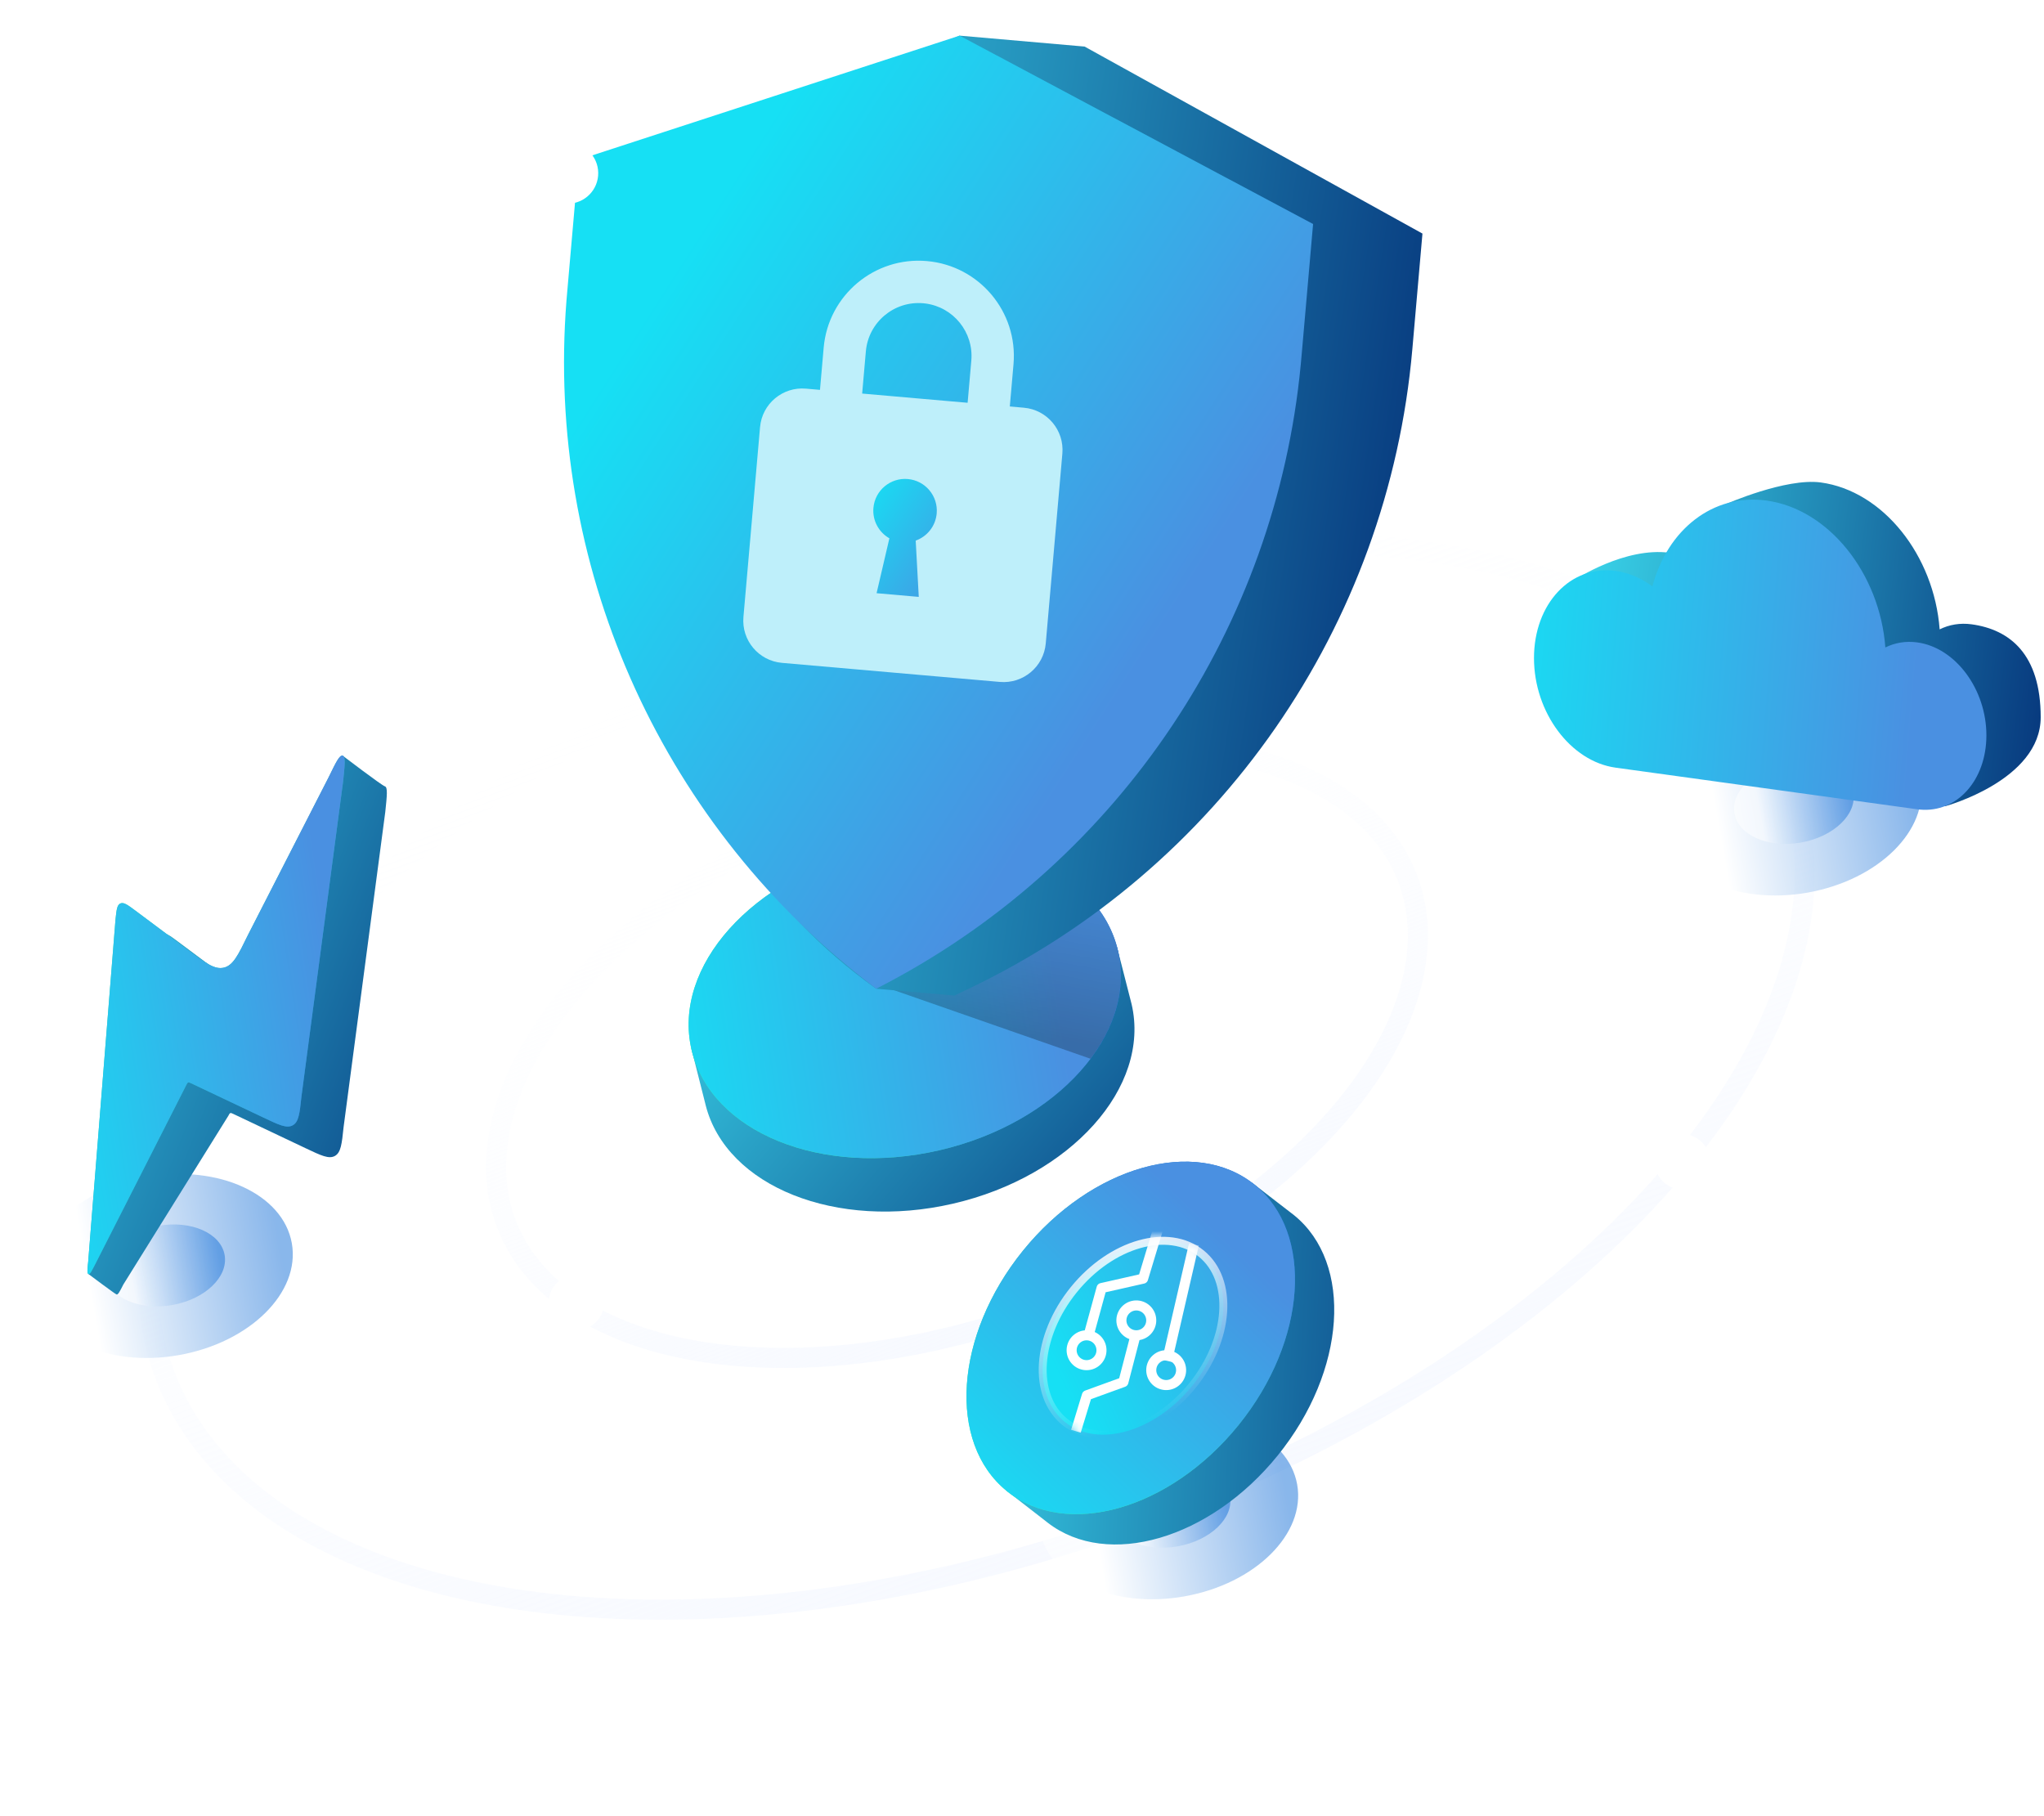 <svg width="215" height="191" viewBox="0 0 215 191" fill="none" xmlns="http://www.w3.org/2000/svg">
<ellipse cx="102.687" cy="113.19" rx="90.944" ry="49.702" transform="rotate(-20 102.687 113.19)" stroke="url(#paint0_linear)" stroke-width="2.115" stroke-linecap="square" stroke-linejoin="round"/>
<ellipse cx="100.66" cy="110.556" rx="50.76" ry="28.552" transform="rotate(-21 100.66 110.556)" stroke="url(#paint1_linear)" stroke-width="2.115" stroke-linecap="square" stroke-linejoin="round"/>
<ellipse opacity="0.527" cx="17.159" cy="133.157" rx="13.747" ry="9.517" transform="rotate(-10 17.159 133.157)" fill="url(#paint2_linear)"/>
<ellipse opacity="0.527" cx="17.379" cy="133.098" rx="6.345" ry="4.23" transform="rotate(-10 17.379 133.098)" fill="url(#paint3_linear)"/>
<path fill-rule="evenodd" clip-rule="evenodd" d="M9.303 134.002L16.58 99.956C16.689 98.919 16.743 98.401 17.098 98.245C17.453 98.09 17.869 98.401 18.703 99.024L24.145 103.089C26.057 104.518 27.013 105.232 27.987 104.996C28.961 104.759 29.483 103.686 30.528 101.539L36.042 79.481C36.042 79.481 40.154 82.609 40.477 82.703C40.8 82.796 40.708 83.664 40.526 85.398L36.143 118.534C35.955 120.327 35.86 121.223 35.23 121.578C34.6 121.933 33.787 121.548 32.162 120.777L24.55 117.167C24.385 117.088 24.303 117.049 24.227 117.076C24.15 117.102 24.109 117.183 24.026 117.346L12.981 135.091C12.606 135.828 12.419 136.197 12.26 136.15C12.101 136.102 9.303 134.002 9.303 134.002Z" fill="url(#paint4_linear)"/>
<path fill-rule="evenodd" clip-rule="evenodd" d="M9.276 132.718L12.147 96.734C12.255 95.697 12.309 95.179 12.664 95.023C13.019 94.868 13.436 95.179 14.27 95.802L19.711 99.867C21.623 101.296 22.58 102.01 23.553 101.774C24.527 101.537 25.05 100.464 26.095 98.317L34.577 81.737C35.339 80.171 35.721 79.387 36.043 79.481C36.366 79.575 36.275 80.442 36.092 82.176L31.71 115.313C31.521 117.105 31.427 118.001 30.797 118.356C30.166 118.711 29.354 118.326 27.729 117.555L20.117 113.945C19.952 113.866 19.869 113.827 19.793 113.854C19.717 113.88 19.675 113.961 19.593 114.124L10.026 132.943C9.651 133.68 9.464 134.049 9.305 134.002C9.146 133.954 9.189 133.542 9.276 132.718Z" fill="url(#paint5_linear)"/>
<path fill-rule="evenodd" clip-rule="evenodd" d="M9.276 132.718L12.147 96.734C12.255 95.697 12.309 95.179 12.664 95.023C13.019 94.868 13.436 95.179 14.27 95.802L19.711 99.867C21.623 101.296 22.58 102.01 23.553 101.774C24.527 101.537 25.05 100.464 26.095 98.317L34.577 81.737C35.339 80.171 35.721 79.387 36.043 79.481C36.366 79.575 36.275 80.442 36.092 82.176L31.71 115.313C31.521 117.105 31.427 118.001 30.797 118.356C30.166 118.711 29.354 118.326 27.729 117.555L20.117 113.945C19.952 113.866 19.869 113.827 19.793 113.854C19.717 113.88 19.675 113.961 19.593 114.124L10.026 132.943C9.651 133.68 9.464 134.049 9.305 134.002C9.146 133.954 9.189 133.542 9.276 132.718Z" fill="url(#paint6_linear)"/>
<ellipse opacity="0.527" cx="188.472" cy="84.513" rx="13.747" ry="9.517" transform="rotate(-10 188.472 84.513)" fill="url(#paint7_linear)"/>
<ellipse opacity="0.527" cx="188.693" cy="84.454" rx="6.345" ry="4.23" transform="rotate(-10 188.693 84.454)" fill="url(#paint8_linear)"/>
<path fill-rule="evenodd" clip-rule="evenodd" d="M175.657 78.84C170.912 78.185 165.688 60.957 165.688 60.957C165.688 60.957 170.912 57.496 175.657 58.144C177.046 58.333 178.359 58.909 179.52 59.773C180.071 57.697 181.543 53.016 181.543 53.016C181.543 53.016 187.843 50.246 191.52 50.745C198.063 51.633 203.438 58.403 204.024 66.196C205.028 65.7 206.17 65.498 207.382 65.664C211.397 66.212 214.652 68.803 214.652 75.438C214.652 82.073 204.606 84.797 204.606 84.797L175.657 78.84Z" fill="url(#paint9_linear)"/>
<path fill-rule="evenodd" clip-rule="evenodd" d="M169.946 80.743C165.201 80.089 161.354 74.928 161.354 69.216C161.354 63.505 165.201 59.4 169.946 60.047C171.335 60.237 172.648 60.813 173.809 61.676C175.391 55.719 180.165 51.882 185.808 52.648C192.352 53.536 197.727 60.306 198.313 68.099C199.317 67.603 200.459 67.401 201.671 67.567C205.686 68.116 208.941 72.492 208.941 77.342C208.941 82.073 205.843 85.503 201.963 85.153L201.671 85.12L169.946 80.743Z" fill="url(#paint10_linear)"/>
<ellipse opacity="0.527" cx="122.908" cy="158.537" rx="13.747" ry="9.517" transform="rotate(-10 122.908 158.537)" fill="url(#paint11_linear)"/>
<ellipse opacity="0.527" cx="123.128" cy="158.478" rx="6.345" ry="4.23" transform="rotate(-10 123.128 158.478)" fill="url(#paint12_linear)"/>
<path fill-rule="evenodd" clip-rule="evenodd" d="M92.954 95.026C102.312 92.866 111.264 95.047 115.951 100L117.498 99.633L118.901 105.116C118.949 105.287 118.993 105.46 119.033 105.634C121.046 114.353 112.634 123.74 100.243 126.601C87.977 129.433 76.411 124.806 74.228 116.253L74.162 115.984L72.716 110.27L74.375 109.876C76.291 103.251 83.453 97.22 92.954 95.026Z" fill="url(#paint13_linear)"/>
<ellipse cx="95.166" cy="105.196" rx="23.024" ry="16.203" transform="rotate(-13 95.166 105.196)" fill="url(#paint14_linear)"/>
<ellipse cx="95.166" cy="105.196" rx="23.024" ry="16.203" transform="rotate(-13 95.166 105.196)" fill="url(#paint15_linear)"/>
<path fill-rule="evenodd" clip-rule="evenodd" d="M115.195 95.153C116.356 96.584 117.185 98.215 117.6 100.016C118.491 103.875 117.34 107.864 114.707 111.36L91.882 103.395C91.882 103.395 109.314 95.975 115.195 95.153Z" fill="url(#paint16_linear)"/>
<path fill-rule="evenodd" clip-rule="evenodd" d="M69.095 17.522L100.936 3.748L114.084 4.898L149.622 24.567L148.558 36.733C146.011 65.851 128.243 91.446 101.853 104.014L100.383 104.714L92.166 103.996C68.359 87.036 65.484 58.806 68.031 29.687L69.095 17.522Z" fill="url(#paint17_linear)"/>
<path fill-rule="evenodd" clip-rule="evenodd" d="M60.878 16.803L100.936 3.748L138.118 23.561L136.951 36.906C136.884 37.667 136.851 38.048 136.816 38.406C134.166 65.93 117.902 90.294 93.499 103.297C93.181 103.466 92.843 103.642 92.165 103.996C91.56 103.53 91.257 103.297 90.974 103.076C69.199 86.033 57.413 59.214 59.582 31.649C59.611 31.29 59.644 30.91 59.711 30.149L60.878 16.803Z" fill="url(#paint18_linear)"/>
<path fill-rule="evenodd" clip-rule="evenodd" d="M86.639 36.569C87.121 31.055 91.982 26.976 97.496 27.459C103.01 27.941 107.089 32.802 106.606 38.316L105.83 47.19C105.723 48.416 104.642 49.322 103.417 49.215L87.887 47.856C86.662 47.749 85.755 46.669 85.862 45.443L86.639 36.569ZM102.169 37.928C102.43 34.945 100.288 32.306 97.348 31.922L97.108 31.896C94.044 31.628 91.344 33.894 91.076 36.957L90.493 43.613L101.586 44.583L102.169 37.928Z" fill="#BEEFFA"/>
<path d="M79.946 44.926C80.16 42.475 82.321 40.663 84.771 40.877L107.697 42.883C110.147 43.097 111.96 45.258 111.746 47.708L109.999 67.675C109.784 70.126 107.624 71.939 105.173 71.725L82.248 69.719C79.797 69.504 77.984 67.344 78.199 64.893L79.946 44.926Z" fill="#BEEFFA"/>
<path fill-rule="evenodd" clip-rule="evenodd" d="M95.49 50.384C97.329 50.545 98.688 52.165 98.527 54.003C98.41 55.347 97.512 56.435 96.319 56.86L96.641 62.781L92.204 62.392L93.551 56.619C92.45 55.993 91.754 54.765 91.871 53.421C92.032 51.583 93.653 50.223 95.49 50.384Z" fill="url(#paint19_linear)"/>
<g filter="url(#filter0_f)">
<circle cx="59.723" cy="18.218" r="3.202" transform="rotate(5 59.723 18.218)" fill="white"/>
</g>
<g filter="url(#filter1_f)">
<circle cx="59.722" cy="18.218" r="1.494" transform="rotate(5 59.722 18.218)" fill="white"/>
</g>
<g filter="url(#filter2_f)">
<circle cx="176.954" cy="122.193" r="2.911" fill="white"/>
</g>
<g filter="url(#filter3_f)">
<circle cx="176.954" cy="122.193" r="1.358" fill="white"/>
</g>
<g filter="url(#filter4_f)">
<circle cx="60.63" cy="136.998" r="2.911" fill="white"/>
</g>
<g filter="url(#filter5_f)">
<circle cx="60.63" cy="136.998" r="1.358" fill="white"/>
</g>
<path fill-rule="evenodd" clip-rule="evenodd" d="M111.733 134.733C117.173 128.015 124.73 124.602 130.799 125.518L131.693 124.4L135.726 127.512C135.854 127.607 135.981 127.705 136.107 127.806C142.365 132.874 141.601 144.193 134.398 153.087C127.268 161.892 116.502 165.02 110.214 160.164L110.018 160.009L105.827 156.758L106.785 155.559C104.473 149.799 106.211 141.553 111.733 134.733Z" fill="url(#paint20_linear)"/>
<ellipse cx="118.937" cy="140.72" rx="20.722" ry="14.582" transform="rotate(-51 118.937 140.72)" fill="url(#paint21_linear)"/>
<ellipse cx="118.937" cy="140.72" rx="20.722" ry="14.582" transform="rotate(-51 118.937 140.72)" fill="url(#paint22_linear)"/>
<ellipse cx="119.179" cy="140.702" rx="11.397" ry="8.02" transform="rotate(-51 119.179 140.702)" fill="url(#paint23_linear)" stroke="url(#paint24_linear)" stroke-width="0.837" stroke-linecap="square" stroke-linejoin="round"/>
<mask id="mask0" mask-type="alpha" maskUnits="userSpaceOnUse" x="109" y="130" width="21" height="22">
<ellipse cx="119.179" cy="140.702" rx="11.397" ry="8.02" transform="rotate(-51 119.179 140.702)" fill="white" stroke="white" stroke-width="0.837" stroke-linecap="square" stroke-linejoin="round"/>
</mask>
<g mask="url(#mask0)">
<circle cx="119.525" cy="138.876" r="1.57" transform="rotate(-41 119.525 138.876)" stroke="white" stroke-width="1.057" stroke-linecap="square" stroke-linejoin="round"/>
<circle cx="114.291" cy="142.017" r="1.57" transform="rotate(-41 114.291 142.017)" stroke="white" stroke-width="1.057" stroke-linecap="square" stroke-linejoin="round"/>
<circle cx="122.666" cy="144.111" r="1.57" transform="rotate(-41 122.666 144.111)" stroke="white" stroke-width="1.057" stroke-linecap="square" stroke-linejoin="round"/>
<path d="M119.234 141.254L118.166 145.363L114.325 146.757L113.325 150.032" stroke="white" stroke-width="1.057" stroke-linecap="square" stroke-linejoin="round"/>
<path d="M114.58 140.182L115.869 135.476L120.237 134.488L121.74 129.513" stroke="white" stroke-width="1.057" stroke-linecap="square" stroke-linejoin="round"/>
<path d="M122.873 142.615L125.462 131.405" stroke="white" stroke-width="1.057" stroke-linecap="square" stroke-linejoin="round"/>
</g>
<defs>
<filter id="filter0_f" x="47.237" y="5.732" width="24.971" height="24.971" filterUnits="userSpaceOnUse" color-interpolation-filters="sRGB">
<feFlood flood-opacity="0" result="BackgroundImageFix"/>
<feBlend mode="normal" in="SourceGraphic" in2="BackgroundImageFix" result="shape"/>
<feGaussianBlur stdDeviation="4.642" result="effect1_foregroundBlur"/>
</filter>
<filter id="filter1_f" x="51.145" y="9.64" width="17.154" height="17.154" filterUnits="userSpaceOnUse" color-interpolation-filters="sRGB">
<feFlood flood-opacity="0" result="BackgroundImageFix"/>
<feBlend mode="normal" in="SourceGraphic" in2="BackgroundImageFix" result="shape"/>
<feGaussianBlur stdDeviation="3.541" result="effect1_foregroundBlur"/>
</filter>
<filter id="filter2_f" x="165.603" y="110.842" width="22.701" height="22.701" filterUnits="userSpaceOnUse" color-interpolation-filters="sRGB">
<feFlood flood-opacity="0" result="BackgroundImageFix"/>
<feBlend mode="normal" in="SourceGraphic" in2="BackgroundImageFix" result="shape"/>
<feGaussianBlur stdDeviation="4.22" result="effect1_foregroundBlur"/>
</filter>
<filter id="filter3_f" x="169.156" y="114.395" width="15.595" height="15.595" filterUnits="userSpaceOnUse" color-interpolation-filters="sRGB">
<feFlood flood-opacity="0" result="BackgroundImageFix"/>
<feBlend mode="normal" in="SourceGraphic" in2="BackgroundImageFix" result="shape"/>
<feGaussianBlur stdDeviation="3.22" result="effect1_foregroundBlur"/>
</filter>
<filter id="filter4_f" x="49.279" y="125.647" width="22.701" height="22.701" filterUnits="userSpaceOnUse" color-interpolation-filters="sRGB">
<feFlood flood-opacity="0" result="BackgroundImageFix"/>
<feBlend mode="normal" in="SourceGraphic" in2="BackgroundImageFix" result="shape"/>
<feGaussianBlur stdDeviation="4.22" result="effect1_foregroundBlur"/>
</filter>
<filter id="filter5_f" x="52.833" y="129.2" width="15.595" height="15.595" filterUnits="userSpaceOnUse" color-interpolation-filters="sRGB">
<feFlood flood-opacity="0" result="BackgroundImageFix"/>
<feBlend mode="normal" in="SourceGraphic" in2="BackgroundImageFix" result="shape"/>
<feGaussianBlur stdDeviation="3.22" result="effect1_foregroundBlur"/>
</filter>
<linearGradient id="paint0_linear" x1="8.415" y1="63.488" x2="8.415" y2="166.529" gradientUnits="userSpaceOnUse">
<stop stop-color="#FAFCFF" stop-opacity="0.01"/>
<stop offset="1" stop-color="#F2F6FF" stop-opacity="0.65"/>
</linearGradient>
<linearGradient id="paint1_linear" x1="48.044" y1="82.004" x2="48.044" y2="141.197" gradientUnits="userSpaceOnUse">
<stop stop-color="#FAFCFF" stop-opacity="0.069"/>
<stop offset="1" stop-color="#F2F6FF" stop-opacity="0.65"/>
</linearGradient>
<linearGradient id="paint2_linear" x1="9.046" y1="141.378" x2="29.623" y2="141.378" gradientUnits="userSpaceOnUse">
<stop stop-color="white"/>
<stop offset="1" stop-color="#1F75D8"/>
</linearGradient>
<linearGradient id="paint3_linear" x1="13.634" y1="136.752" x2="23.131" y2="136.752" gradientUnits="userSpaceOnUse">
<stop stop-color="white"/>
<stop offset="1" stop-color="#1F75D8"/>
</linearGradient>
<linearGradient id="paint4_linear" x1="-14.962" y1="109.297" x2="46.392" y2="133.509" gradientUnits="userSpaceOnUse">
<stop stop-color="#3EE2F3"/>
<stop offset="1" stop-color="#07387D"/>
</linearGradient>
<linearGradient id="paint5_linear" x1="-3.742" y1="123.465" x2="28.571" y2="137.784" gradientUnits="userSpaceOnUse">
<stop stop-color="#3EF3A5"/>
<stop offset="1" stop-color="#1F75D8"/>
</linearGradient>
<linearGradient id="paint6_linear" x1="3.606" y1="129.799" x2="38.406" y2="124.54" gradientUnits="userSpaceOnUse">
<stop stop-color="#16E0F4"/>
<stop offset="1" stop-color="#4A90E1"/>
</linearGradient>
<linearGradient id="paint7_linear" x1="180.36" y1="92.733" x2="200.937" y2="92.733" gradientUnits="userSpaceOnUse">
<stop stop-color="white"/>
<stop offset="1" stop-color="#1F75D8"/>
</linearGradient>
<linearGradient id="paint8_linear" x1="184.948" y1="88.107" x2="194.445" y2="88.107" gradientUnits="userSpaceOnUse">
<stop stop-color="white"/>
<stop offset="1" stop-color="#1F75D8"/>
</linearGradient>
<linearGradient id="paint9_linear" x1="159.553" y1="80.273" x2="214.286" y2="86.43" gradientUnits="userSpaceOnUse">
<stop stop-color="#3EE2F3"/>
<stop offset="1" stop-color="#07387D"/>
</linearGradient>
<linearGradient id="paint10_linear" x1="155.246" y1="81.66" x2="200.453" y2="85.305" gradientUnits="userSpaceOnUse">
<stop stop-color="#16E0F4"/>
<stop offset="1" stop-color="#4A90E1"/>
</linearGradient>
<linearGradient id="paint11_linear" x1="114.795" y1="166.758" x2="135.372" y2="166.758" gradientUnits="userSpaceOnUse">
<stop stop-color="white"/>
<stop offset="1" stop-color="#1F75D8"/>
</linearGradient>
<linearGradient id="paint12_linear" x1="119.383" y1="162.132" x2="128.88" y2="162.132" gradientUnits="userSpaceOnUse">
<stop stop-color="white"/>
<stop offset="1" stop-color="#1F75D8"/>
</linearGradient>
<linearGradient id="paint13_linear" x1="33.048" y1="133.363" x2="85.237" y2="178.199" gradientUnits="userSpaceOnUse">
<stop stop-color="#3EE2F3"/>
<stop offset="1" stop-color="#07387D"/>
</linearGradient>
<linearGradient id="paint14_linear" x1="81.578" y1="119.191" x2="116.041" y2="119.191" gradientUnits="userSpaceOnUse">
<stop stop-color="#3EF3A5"/>
<stop offset="1" stop-color="#1F75D8"/>
</linearGradient>
<linearGradient id="paint15_linear" x1="66.231" y1="117.904" x2="109.99" y2="121.342" gradientUnits="userSpaceOnUse">
<stop stop-color="#16E0F4"/>
<stop offset="1" stop-color="#4A90E1"/>
</linearGradient>
<linearGradient id="paint16_linear" x1="88.759" y1="87.119" x2="85.653" y2="104.822" gradientUnits="userSpaceOnUse">
<stop stop-opacity="0.037"/>
<stop offset="1" stop-opacity="0.25"/>
</linearGradient>
<linearGradient id="paint17_linear" x1="52.835" y1="87.165" x2="143.129" y2="100.827" gradientUnits="userSpaceOnUse">
<stop stop-color="#3EE2F3"/>
<stop offset="1" stop-color="#07387D"/>
</linearGradient>
<linearGradient id="paint18_linear" x1="53.545" y1="55.336" x2="107.076" y2="89.747" gradientUnits="userSpaceOnUse">
<stop stop-color="#16E0F4"/>
<stop offset="1" stop-color="#4A90E1"/>
</linearGradient>
<linearGradient id="paint19_linear" x1="84.853" y1="59.969" x2="97.485" y2="68.506" gradientUnits="userSpaceOnUse">
<stop stop-color="#16E0F4"/>
<stop offset="1" stop-color="#4A90E1"/>
</linearGradient>
<linearGradient id="paint20_linear" x1="90.49" y1="195.116" x2="152.346" y2="197.996" gradientUnits="userSpaceOnUse">
<stop stop-color="#3EE2F3"/>
<stop offset="1" stop-color="#07387D"/>
</linearGradient>
<linearGradient id="paint21_linear" x1="106.708" y1="153.315" x2="137.725" y2="153.315" gradientUnits="userSpaceOnUse">
<stop stop-color="#3EF3A5"/>
<stop offset="1" stop-color="#1F75D8"/>
</linearGradient>
<linearGradient id="paint22_linear" x1="92.895" y1="152.157" x2="132.279" y2="155.252" gradientUnits="userSpaceOnUse">
<stop stop-color="#16E0F4"/>
<stop offset="1" stop-color="#4A90E1"/>
</linearGradient>
<linearGradient id="paint23_linear" x1="111.693" y1="135.903" x2="137.914" y2="148.354" gradientUnits="userSpaceOnUse">
<stop stop-color="#16E0F4"/>
<stop offset="1" stop-color="#4A90E1"/>
</linearGradient>
<linearGradient id="paint24_linear" x1="124.055" y1="128.933" x2="111.998" y2="146.515" gradientUnits="userSpaceOnUse">
<stop stop-color="white"/>
<stop offset="1" stop-color="white" stop-opacity="0"/>
</linearGradient>
</defs>
</svg>
